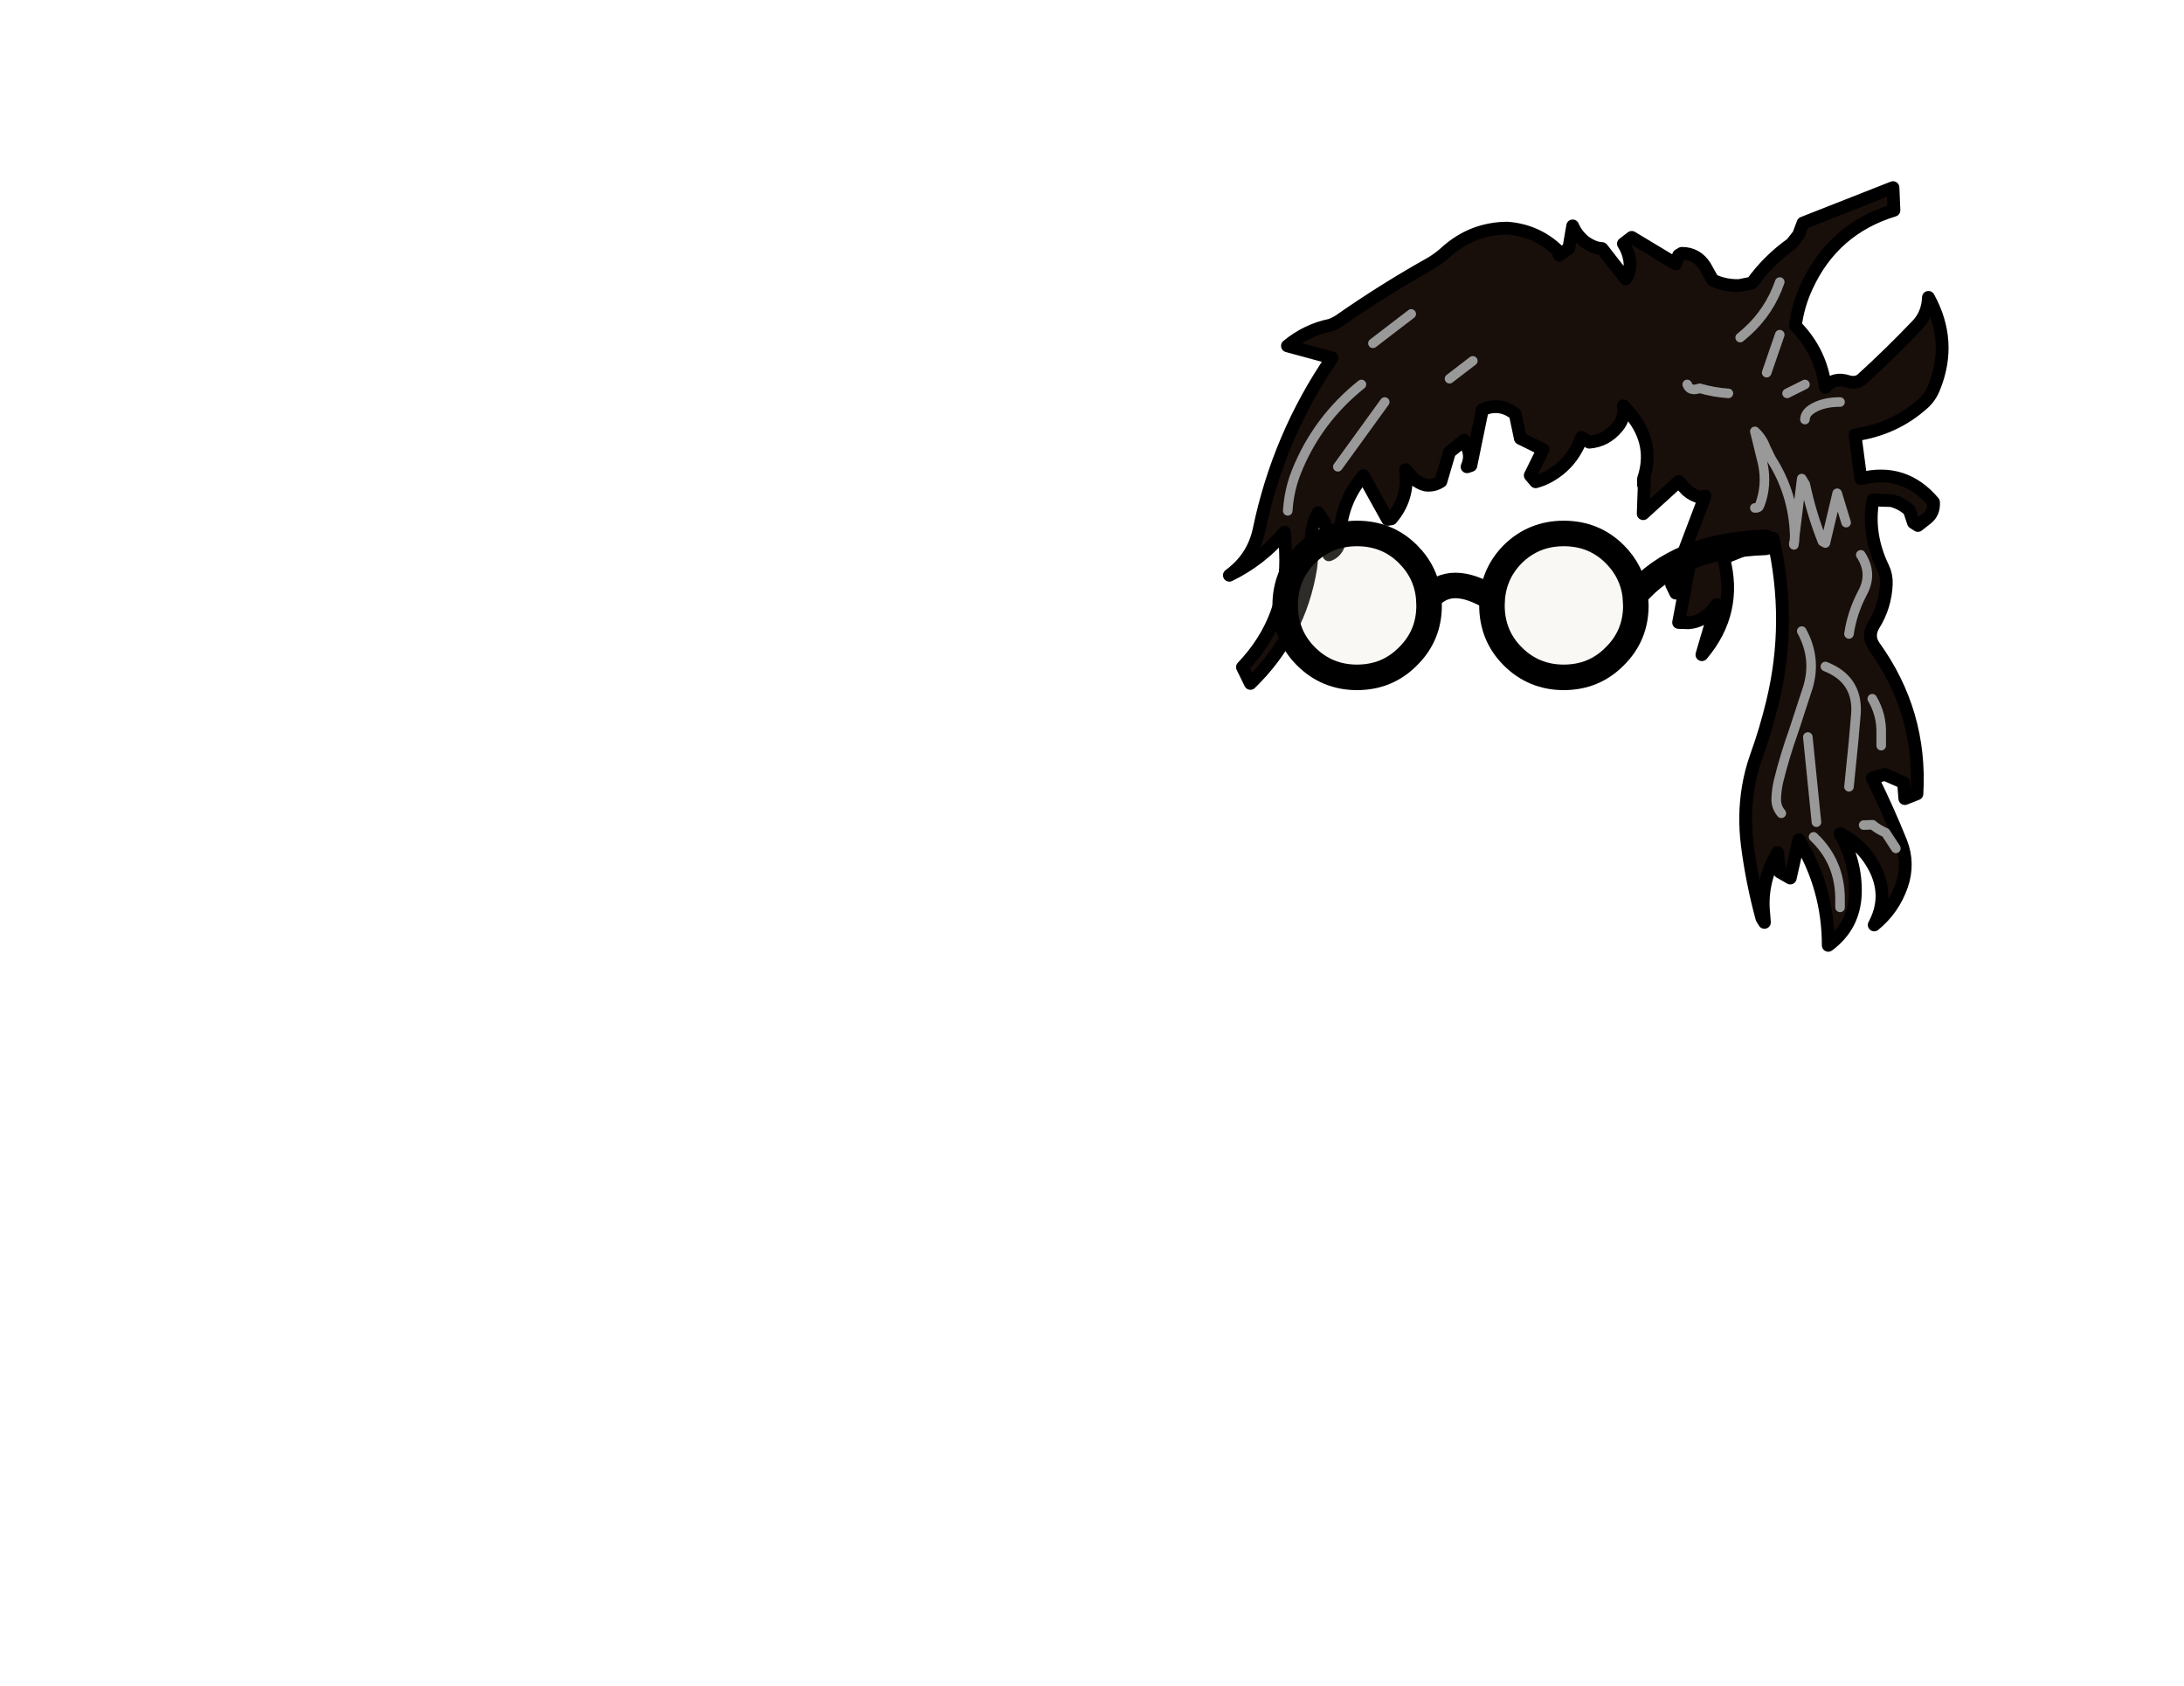 <?xml version="1.0" encoding="UTF-8" standalone="no"?>
<svg xmlns:xlink="http://www.w3.org/1999/xlink" xmlns="http://www.w3.org/2000/svg" height="264.15px" width="342.25px">
  <g transform="matrix(1.0, 0.0, 0.0, 1.0, 243.25, 83.7)">
    <g data-characterId="1186" height="119.75" transform="matrix(1.0, 0.0, 0.0, 1.0, -51.1, -54.8)" width="112.7" xlink:href="#shape0">
      <g id="shape0" transform="matrix(1.0, 0.0, 0.0, 1.0, 51.1, 54.8)">
        <path d="M14.3 -8.65 Q16.1 -14.05 12.4 -18.65 L11.15 -20.1 Q11.45 -18.25 10.2 -16.75 8.4 -14.6 5.8 -14.4 L4.6 -15.15 Q3.15 -11.1 -0.5 -9.05 -1.5 -8.5 -2.6 -8.2 L-3.45 -9.2 -1.45 -13.25 -5.0 -15.0 -5.8 -18.8 Q-7.7 -20.35 -9.95 -19.85 L-10.95 -19.5 -12.75 -10.75 -13.35 -10.55 Q-12.65 -12.15 -13.3 -13.55 L-13.8 -14.7 -16.1 -12.85 -17.45 -8.25 Q-18.6 -7.5 -19.9 -7.7 -20.9 -7.95 -21.8 -8.75 L-23.0 -10.1 Q-22.45 -6.3 -24.55 -3.25 L-25.2 -2.4 -25.8 -2.3 -29.6 -9.15 Q-33.2 -4.95 -33.3 0.8 -33.3 1.35 -33.6 1.95 -34.05 2.9 -35.0 3.25 -35.55 1.3 -35.45 -0.8 L-35.7 -1.85 -36.7 -3.35 Q-37.95 -1.1 -37.75 1.85 -37.6 3.55 -37.85 5.3 -39.55 15.85 -47.3 23.4 L-48.55 20.85 Q-41.3 13.25 -41.8 2.75 L-41.95 -0.3 Q-45.65 4.05 -50.6 6.45 -46.9 3.75 -45.95 -0.65 -42.9 -15.35 -34.5 -27.6 L-41.5 -29.5 Q-38.45 -32.0 -34.75 -32.75 -34.05 -33.0 -33.35 -33.45 -26.5 -38.25 -19.1 -42.4 -17.8 -43.15 -16.65 -44.2 -12.55 -47.9 -7.05 -47.95 -2.45 -47.6 0.85 -44.45 L1.1 -43.7 2.6 -44.8 3.2 -48.3 Q3.8 -46.9 5.05 -45.85 6.0 -45.15 7.05 -44.85 L7.8 -44.75 11.5 -40.0 Q12.5 -41.5 12.05 -43.35 11.8 -44.5 11.15 -45.5 L12.45 -46.5 19.35 -42.35 19.8 -43.7 20.3 -44.0 Q22.65 -44.0 23.95 -41.95 L25.15 -39.8 Q27.05 -38.9 29.3 -38.95 L31.3 -39.35 Q33.9 -42.95 37.5 -45.5 L38.6 -46.9 39.3 -48.75 53.4 -54.3 53.55 -50.75 Q44.05 -47.85 39.9 -38.85 38.5 -35.85 38.1 -32.65 42.1 -28.6 42.8 -23.0 44.15 -24.65 46.4 -23.9 47.7 -23.55 48.55 -24.3 53.0 -28.35 57.15 -32.7 58.85 -34.45 58.95 -37.1 62.75 -30.2 59.85 -23.0 59.25 -21.45 58.1 -20.45 53.65 -16.45 47.45 -15.55 L48.35 -8.7 Q55.2 -10.4 59.75 -5.0 59.85 -3.35 58.7 -2.45 L57.3 -1.35 56.6 -1.8 55.95 -3.75 Q54.7 -4.85 53.15 -5.25 L50.25 -5.35 Q49.3 0.05 51.85 5.3 52.4 6.45 52.35 7.85 52.2 11.35 50.35 14.3 49.35 16.0 50.45 17.6 57.9 27.95 57.15 40.7 L55.25 41.45 55.05 38.95 52.1 37.65 50.15 38.25 Q52.6 43.2 54.65 48.3 55.95 51.65 54.75 55.1 53.45 58.8 50.45 61.25 52.7 57.1 50.8 52.85 48.95 48.85 45.1 46.95 47.65 51.4 47.5 56.4 47.3 61.45 43.25 64.45 43.25 55.5 38.65 47.9 L37.3 53.9 35.65 52.95 35.3 49.9 Q32.6 54.55 33.15 59.55 L33.25 60.85 32.85 60.2 Q31.3 54.5 30.55 48.6 30.0 44.05 30.7 39.8 31.1 37.3 31.95 34.9 33.45 30.75 34.5 26.4 37.6 13.65 34.6 0.65 L26.85 3.75 Q29.1 12.2 23.45 18.9 L25.75 11.05 Q24.85 12.45 23.4 13.3 22.55 13.8 21.35 13.9 L19.8 13.85 21.55 4.55 21.15 4.15 19.35 9.25 18.7 7.9 23.95 -5.95 23.25 -5.75 Q22.1 -6.0 21.1 -6.85 L19.8 -8.25 14.25 -3.2 14.45 -8.65 14.3 -8.65 M-16.1 -24.35 L-12.45 -27.15 -16.1 -24.35 M-41.45 -3.65 Q-41.25 -6.85 -40.1 -9.75 -36.85 -17.9 -29.9 -23.45 -36.85 -17.9 -40.1 -9.75 -41.25 -6.85 -41.45 -3.65 M-33.6 -10.55 L-26.25 -20.7 -33.6 -10.55 M-28.1 -29.9 L-22.1 -34.5 -28.1 -29.9 M41.4 45.15 L40.05 31.8 41.4 45.15 M45.1 58.5 L45.1 57.1 Q45.05 51.3 40.95 47.45 45.05 51.3 45.1 57.1 L45.1 58.5 M35.9 43.75 Q35.05 42.75 35.1 41.45 35.15 40.05 35.45 38.75 36.45 34.7 37.85 30.8 L40.1 23.9 Q41.4 19.4 39.1 15.2 41.4 19.4 40.1 23.9 L37.85 30.8 Q36.45 34.7 35.45 38.75 35.15 40.05 35.1 41.45 35.05 42.75 35.9 43.75 M48.8 45.6 L50.2 45.55 Q51.0 46.25 52.25 46.8 L53.85 49.25 52.25 46.8 Q51.0 46.25 50.2 45.55 L48.8 45.6 M46.5 39.6 L47.2 32.65 47.6 28.05 Q47.9 22.75 42.8 20.75 47.9 22.75 47.6 28.05 L47.2 32.65 46.5 39.6 M51.55 33.15 L51.55 31.35 Q51.65 28.35 50.15 25.8 51.65 28.35 51.55 31.35 L51.55 33.15 M46.5 15.65 Q47.0 12.25 48.65 9.15 50.25 6.15 48.35 3.25 50.25 6.15 48.65 9.15 47.0 12.25 46.5 15.65 M39.6 -17.95 Q39.6 -19.1 41.2 -19.9 42.8 -20.7 45.1 -20.7 42.8 -20.7 41.2 -19.9 39.6 -19.1 39.6 -17.95 M38.0 0.25 L39.1 -8.7 39.65 -7.8 Q40.65 -3.1 42.35 1.15 L42.8 1.4 44.65 -6.4 46.05 -1.8 44.65 -6.4 42.8 1.4 42.35 1.15 Q40.65 -3.1 39.65 -7.8 L39.1 -8.7 38.0 0.25 37.95 1.15 37.85 1.4 Q37.85 2.1 37.95 1.15 37.85 2.1 37.85 1.4 L37.95 1.15 38.0 0.25 Q37.8 -6.35 34.3 -11.8 L33.45 -13.55 Q32.9 -15.05 31.75 -16.1 L33.0 -11.0 Q33.7 -7.6 32.5 -4.5 32.35 -4.05 31.75 -4.1 32.35 -4.05 32.5 -4.5 33.7 -7.6 33.0 -11.0 L31.75 -16.1 Q32.9 -15.05 33.45 -13.55 L34.3 -11.8 Q37.8 -6.35 38.0 0.25 M27.6 -22.05 Q25.35 -22.2 23.1 -22.85 21.55 -22.3 21.15 -23.45 21.55 -22.3 23.1 -22.85 25.35 -22.2 27.6 -22.05 M36.8 -22.05 L39.6 -23.45 36.8 -22.05 M29.45 -30.8 L30.5 -31.7 Q34.05 -34.9 35.65 -39.5 34.05 -34.9 30.5 -31.7 L29.45 -30.8 M33.6 -25.3 L35.65 -31.25 33.6 -25.3" fill="#180e0a" fill-rule="evenodd" stroke="none"/>
        <path d="M14.3 -8.65 Q16.1 -14.05 12.4 -18.65 L11.15 -20.1 Q11.45 -18.25 10.2 -16.75 8.4 -14.6 5.8 -14.4 L4.6 -15.15 Q3.15 -11.1 -0.5 -9.05 -1.5 -8.5 -2.6 -8.2 L-3.45 -9.2 -1.45 -13.25 -5.0 -15.0 -5.8 -18.8 Q-7.7 -20.35 -9.95 -19.85 L-10.95 -19.5 -12.75 -10.75 -13.35 -10.55 Q-12.65 -12.15 -13.3 -13.55 L-13.8 -14.7 -16.1 -12.85 -17.45 -8.25 Q-18.6 -7.5 -19.9 -7.7 -20.9 -7.95 -21.8 -8.75 L-23.0 -10.1 Q-22.45 -6.3 -24.55 -3.25 L-25.2 -2.4 -25.8 -2.3 -29.6 -9.15 Q-33.2 -4.95 -33.3 0.8 -33.3 1.35 -33.6 1.95 -34.05 2.9 -35.0 3.25 -35.55 1.3 -35.45 -0.8 L-35.7 -1.85 -36.7 -3.35 Q-37.95 -1.1 -37.75 1.85 -37.6 3.55 -37.85 5.3 -39.55 15.85 -47.3 23.4 L-48.55 20.85 Q-41.3 13.25 -41.8 2.75 L-41.95 -0.3 Q-45.65 4.05 -50.6 6.45 -46.9 3.75 -45.95 -0.65 -42.9 -15.35 -34.5 -27.6 L-41.5 -29.5 Q-38.45 -32.0 -34.75 -32.75 -34.05 -33.0 -33.35 -33.45 -26.5 -38.25 -19.1 -42.4 -17.8 -43.15 -16.65 -44.2 -12.55 -47.9 -7.05 -47.95 -2.45 -47.6 0.85 -44.45 L1.1 -43.7 2.6 -44.8 3.2 -48.3 Q3.8 -46.9 5.05 -45.85 6.0 -45.15 7.05 -44.85 L7.8 -44.75 11.5 -40.0 Q12.5 -41.5 12.05 -43.35 11.8 -44.5 11.15 -45.5 L12.45 -46.5 19.35 -42.35 19.8 -43.7 20.3 -44.0 Q22.65 -44.0 23.95 -41.95 L25.15 -39.8 Q27.05 -38.9 29.3 -38.95 L31.3 -39.35 Q33.9 -42.95 37.5 -45.5 L38.6 -46.9 39.3 -48.75 53.4 -54.3 53.55 -50.75 Q44.05 -47.85 39.9 -38.85 38.5 -35.85 38.1 -32.65 42.1 -28.6 42.8 -23.0 44.15 -24.65 46.4 -23.9 47.7 -23.55 48.55 -24.3 53.0 -28.35 57.15 -32.7 58.85 -34.45 58.95 -37.1 62.75 -30.2 59.85 -23.0 59.25 -21.45 58.1 -20.45 53.65 -16.45 47.45 -15.55 L48.35 -8.7 Q55.2 -10.4 59.75 -5.0 59.85 -3.35 58.7 -2.45 L57.3 -1.35 56.6 -1.8 55.95 -3.75 Q54.7 -4.85 53.15 -5.25 L50.25 -5.35 Q49.3 0.05 51.85 5.3 52.4 6.45 52.35 7.85 52.2 11.35 50.35 14.3 49.35 16.0 50.45 17.6 57.9 27.95 57.15 40.7 L55.25 41.45 55.05 38.95 52.1 37.65 50.15 38.25 Q52.6 43.2 54.65 48.3 55.95 51.65 54.75 55.1 53.45 58.8 50.45 61.25 52.7 57.1 50.8 52.85 48.95 48.85 45.1 46.95 47.65 51.4 47.5 56.4 47.3 61.45 43.25 64.45 43.25 55.5 38.65 47.9 L37.3 53.9 35.65 52.95 35.3 49.9 Q32.6 54.55 33.15 59.55 L33.25 60.85 32.85 60.2 Q31.3 54.5 30.55 48.6 30.0 44.05 30.7 39.8 31.1 37.3 31.95 34.9 33.45 30.75 34.5 26.4 37.6 13.65 34.6 0.65 L26.85 3.75 Q29.1 12.2 23.45 18.9 L25.75 11.05 Q24.85 12.45 23.4 13.3 22.55 13.8 21.35 13.9 L19.8 13.85 21.55 4.55 21.15 4.15 19.35 9.25 18.7 7.9 23.95 -5.95 23.25 -5.75 Q22.1 -6.0 21.1 -6.85 L19.8 -8.25 14.25 -3.2 14.45 -8.65 14.3 -7.7 14.3 -8.65" fill="none" stroke="#000000" stroke-linecap="round" stroke-linejoin="round" stroke-width="2.0"/>
        <path d="M35.65 -31.25 L33.6 -25.3 M35.65 -39.5 Q34.05 -34.9 30.5 -31.7 L29.45 -30.8 M39.6 -23.45 L36.8 -22.05 M37.95 1.15 Q37.85 2.1 37.85 1.4 L37.95 1.15 38.0 0.25 Q37.8 -6.35 34.3 -11.8 L33.45 -13.55 Q32.9 -15.05 31.75 -16.1 L33.0 -11.0 Q33.7 -7.6 32.5 -4.5 32.35 -4.05 31.75 -4.1 M21.15 -23.45 Q21.55 -22.3 23.1 -22.85 25.35 -22.2 27.6 -22.05 M46.05 -1.8 L44.65 -6.4 42.8 1.4 42.35 1.15 Q40.65 -3.1 39.65 -7.8 L39.1 -8.7 38.0 0.25 M45.1 -20.7 Q42.8 -20.7 41.2 -19.9 39.6 -19.1 39.6 -17.95 M48.35 3.25 Q50.25 6.15 48.65 9.15 47.0 12.25 46.5 15.65 M50.15 25.8 Q51.65 28.35 51.55 31.35 L51.55 33.15 M42.8 20.75 Q47.9 22.75 47.6 28.05 L47.2 32.65 46.5 39.6 M53.85 49.25 L52.25 46.8 Q51.0 46.25 50.2 45.55 L48.8 45.6 M39.1 15.2 Q41.4 19.4 40.1 23.9 L37.85 30.8 Q36.45 34.7 35.45 38.75 35.15 40.05 35.1 41.45 35.05 42.75 35.9 43.75 M40.95 47.45 Q45.05 51.3 45.1 57.1 L45.1 58.5 M40.05 31.8 L41.4 45.15 M-22.1 -34.5 L-28.1 -29.9 M-26.25 -20.7 L-33.6 -10.55 M-29.9 -23.45 Q-36.85 -17.9 -40.1 -9.75 -41.25 -6.85 -41.45 -3.65 M-12.45 -27.15 L-16.1 -24.35" fill="none" stroke="#999999" stroke-linecap="round" stroke-linejoin="round" stroke-width="1.5"/>
        <path d="M13.0 9.55 L13.1 11.2 Q13.1 15.9 9.8 19.15 6.55 22.45 1.8 22.45 -2.9 22.45 -6.2 19.15 -9.45 15.9 -9.45 11.15 L-9.4 10.05 Q-9.05 6.05 -6.2 3.15 -2.9 -0.1 1.8 -0.1 6.55 -0.1 9.8 3.15 12.5 5.85 13.0 9.55 M-19.35 10.05 L-19.3 11.2 Q-19.3 15.9 -22.6 19.15 -25.85 22.45 -30.6 22.45 -35.3 22.45 -38.6 19.15 -41.85 15.9 -41.85 11.15 -41.85 6.45 -38.6 3.15 -35.3 -0.1 -30.6 -0.1 -25.85 -0.1 -22.6 3.15 -19.7 6.05 -19.35 10.05" fill="#e8deca" fill-opacity="0.2" fill-rule="evenodd" stroke="none"/>
        <path d="M13.0 9.55 L13.1 11.2 Q13.1 15.9 9.8 19.15 6.55 22.45 1.8 22.45 -2.9 22.45 -6.2 19.15 -9.45 15.9 -9.45 11.15 L-9.4 10.05 Q-15.95 6.05 -19.35 10.05 L-19.3 11.2 Q-19.3 15.9 -22.6 19.15 -25.85 22.45 -30.6 22.45 -35.3 22.45 -38.6 19.15 -41.85 15.9 -41.85 11.15 -41.85 6.45 -38.6 3.15 -35.3 -0.1 -30.6 -0.1 -25.85 -0.1 -22.6 3.15 -19.7 6.05 -19.35 10.05 M13.0 9.55 Q19.6 1.8 33.35 1.3 M-9.4 10.05 Q-9.05 6.05 -6.2 3.15 -2.9 -0.1 1.8 -0.1 6.55 -0.1 9.8 3.15 12.5 5.85 13.0 9.55" fill="none" stroke="#000000" stroke-linecap="round" stroke-linejoin="round" stroke-width="4.0"/>
      </g>
    </g>
  </g>
  <defs></defs>
</svg>
